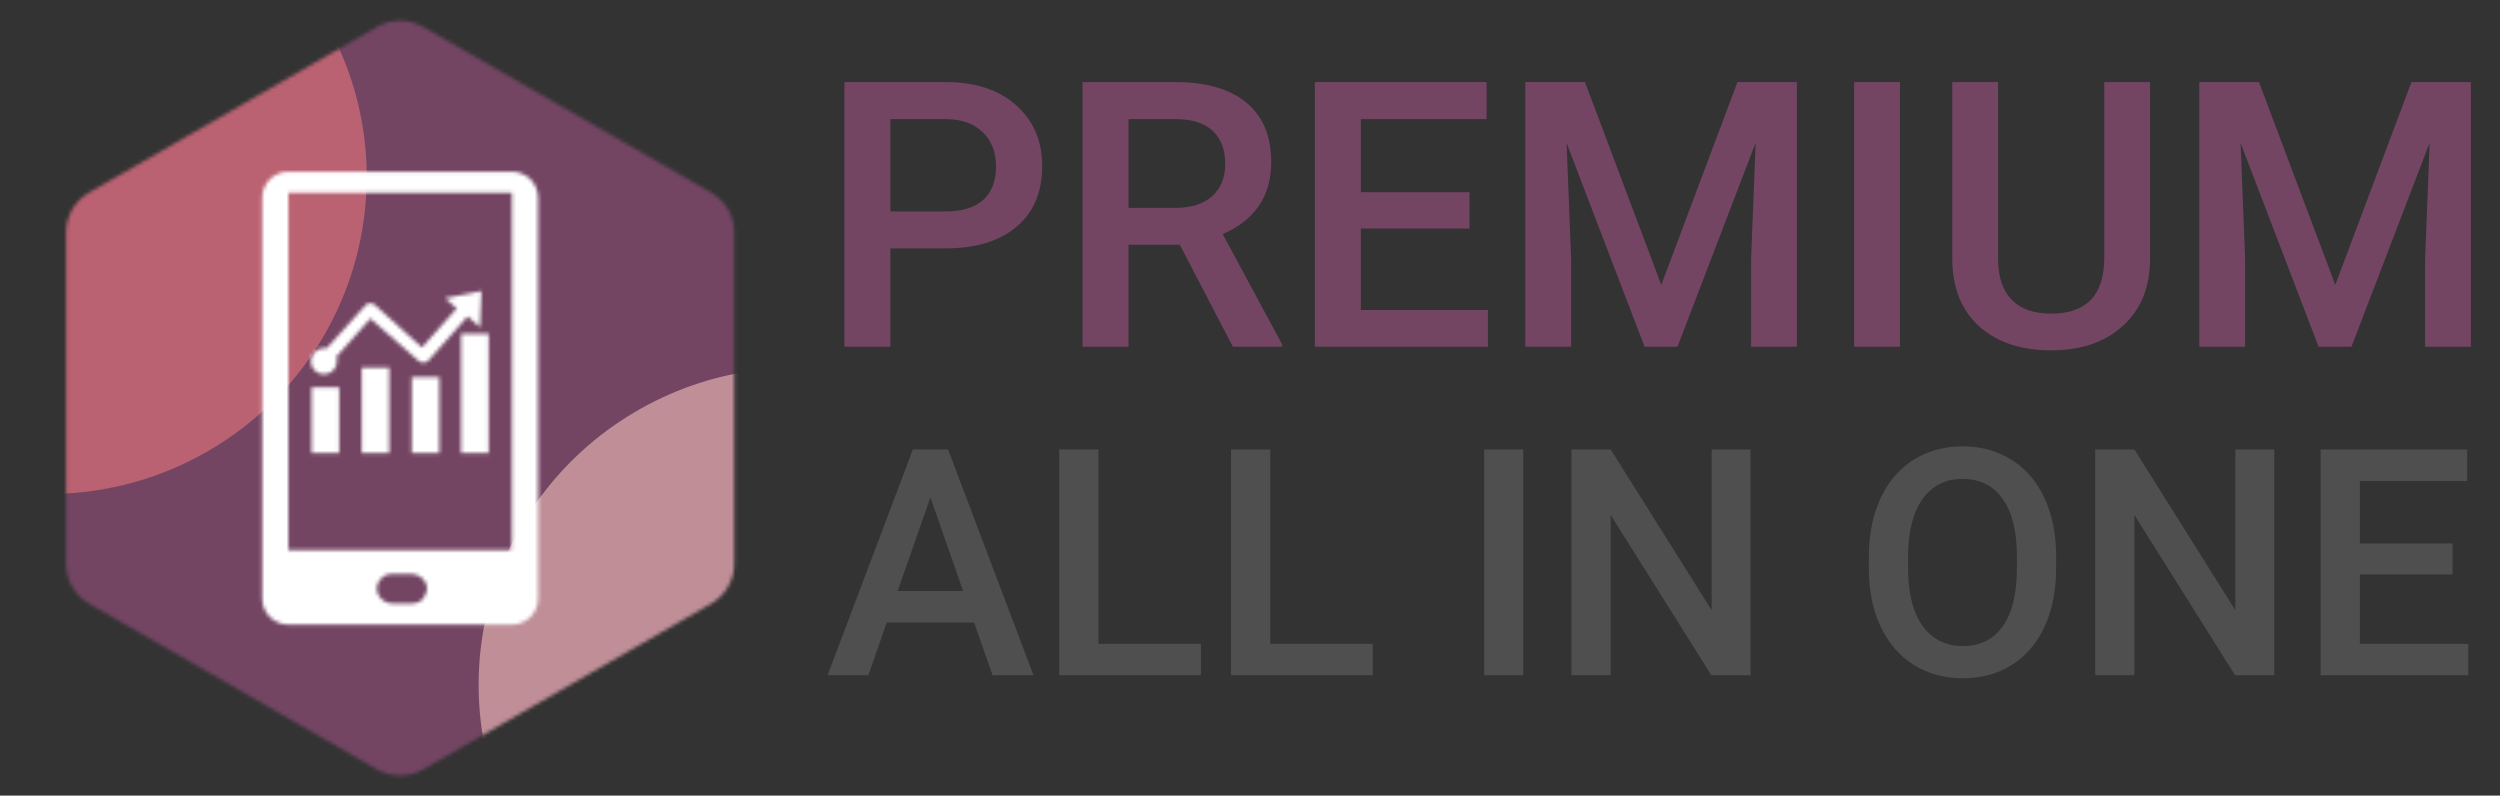 <svg width="685" height="218" viewBox="0 0 685 218" fill="none" xmlns="http://www.w3.org/2000/svg">
<rect x="0" y="0" width="685" height="218" fill="#333333" stroke="none"/>
<path d="M166.318 42.01H52.402V180.531H166.318V42.01Z" fill="white"/>
<mask id="mask0" mask-type="alpha" maskUnits="userSpaceOnUse" x="18" y="5" width="184" height="208">
<path d="M115.982 7.371L194.846 52.754C198.771 55.013 201.189 59.187 201.189 63.704V154.47C201.189 158.987 198.771 163.161 194.846 165.42L115.982 210.803C112.057 213.061 107.221 213.061 103.296 210.803L24.432 165.42C20.507 163.161 18.089 158.987 18.089 154.47V63.704C18.089 59.187 20.507 55.013 24.432 52.754L103.296 7.371C107.221 5.113 112.057 5.113 115.982 7.371ZM106.656 100.761H99.098V124.152H106.656V100.761ZM120.379 103.338H112.821V124.152H120.379V103.338ZM92.933 124.152V106.114H85.375V124.152H92.933ZM133.903 124.152V91.445H126.345V124.152H133.903C134.102 124.152 134.102 124.152 133.903 124.152ZM121.969 81.731L125.152 84.507L115.605 95.211L102.678 83.515C101.883 82.921 100.689 82.921 100.093 83.714L89.552 95.409H88.756C86.767 95.409 85.176 96.995 85.176 98.977C85.176 100.96 86.767 102.545 88.756 102.545C90.745 102.545 92.336 100.96 92.336 98.977C92.336 98.581 92.336 98.184 92.137 97.788L101.485 87.282L114.81 98.977C115.207 99.176 115.605 99.374 116.004 99.374C116.599 99.374 116.998 99.175 117.396 98.779L128.136 86.687L131.517 89.66L131.914 79.749L121.969 81.731ZM140.267 47.041H79.011C75.033 47.041 71.851 50.213 71.851 54.178V163.996C71.851 167.961 75.033 171.132 79.011 171.132H140.267C144.245 171.132 147.428 167.961 147.428 163.996V54.178C147.428 50.213 144.245 47.041 140.267 47.041ZM115.804 164.195C115.009 164.988 114.015 165.384 112.821 165.384H107.65C105.264 165.384 103.076 163.403 103.275 161.023C103.275 160.033 103.871 159.041 104.468 158.446C105.263 157.653 106.258 157.257 107.451 157.257H112.622C115.009 157.257 117.196 159.239 116.998 161.618C116.799 162.609 116.401 163.403 115.804 164.195ZM140.267 150.715H79.011V52.79H140.267V150.715Z" fill="white"/>
</mask>
<g mask="url(#mask0)">
<path d="M202.355 262.457C271.97 221.08 294.874 131.499 253.515 62.373C212.156 -6.753 122.195 -29.249 52.581 12.128C-17.032 53.505 -39.937 143.085 1.422 212.212C42.781 281.338 132.742 303.834 202.355 262.457Z" fill="#734563"/>
<path opacity="0.54" d="M57.929 123.053C99.215 98.514 112.799 45.386 88.27 4.389C63.741 -36.608 10.388 -49.95 -30.898 -25.41C-72.184 -0.871 -85.769 52.257 -61.24 93.254C-36.711 134.252 16.643 147.593 57.929 123.053Z" fill="#F67A81"/>
<path opacity="0.54" d="M262.521 261.516C303.806 236.976 317.391 183.849 292.862 142.851C268.333 101.854 214.979 88.512 173.693 113.052C132.407 137.591 118.823 190.719 143.351 231.717C167.881 272.713 221.235 286.056 262.521 261.516Z" fill="#FFCBC4"/>
</g>
<path d="M243.972 68.056V95H231.371V22.484H259.112C267.214 22.484 273.639 24.593 278.387 28.81C283.168 33.026 285.559 38.605 285.559 45.544C285.559 52.649 283.218 58.178 278.536 62.129C273.888 66.08 267.363 68.056 258.963 68.056H243.972ZM243.972 57.945H259.112C263.595 57.945 267.015 56.899 269.372 54.808C271.729 52.683 272.908 49.628 272.908 45.644C272.908 41.726 271.713 38.605 269.322 36.28C266.932 33.923 263.645 32.711 259.461 32.645H243.972V57.945ZM323.261 67.06H309.216V95H296.615V22.484H322.115C330.482 22.484 336.94 24.36 341.489 28.112C346.038 31.864 348.312 37.293 348.312 44.398C348.312 49.246 347.134 53.313 344.776 56.601C342.452 59.855 339.198 62.361 335.015 64.121L351.301 94.353V95H337.804L323.261 67.06ZM309.216 56.949H322.165C326.415 56.949 329.735 55.887 332.126 53.762C334.517 51.603 335.712 48.665 335.712 44.946C335.712 41.062 334.6 38.057 332.375 35.932C330.184 33.807 326.896 32.711 322.514 32.645H309.216V56.949ZM402.649 62.627H372.866V84.939H407.68V95H360.266V22.484H407.331V32.645H372.866V52.666H402.649V62.627ZM434.275 22.484L455.193 78.066L476.062 22.484H492.348V95H479.797V71.094L481.042 39.119L459.626 95H450.611L429.245 39.169L430.49 71.094V95H417.939V22.484H434.275ZM520.587 95H508.036V22.484H520.587V95ZM589.118 22.484V70.944C589.118 78.647 586.645 84.757 581.697 89.272C576.783 93.755 570.226 95.996 562.024 95.996C553.724 95.996 547.133 93.788 542.252 89.372C537.371 84.923 534.931 78.764 534.931 70.894V22.484H547.481V70.994C547.481 75.842 548.71 79.544 551.167 82.101C553.624 84.657 557.243 85.936 562.024 85.936C571.72 85.936 576.567 80.822 576.567 70.596V22.484H589.118ZM618.951 22.484L639.869 78.066L660.737 22.484H677.023V95H664.473V71.094L665.718 39.119L644.302 95H635.287L613.921 39.169L615.166 71.094V95H602.615V22.484H618.951Z" fill="#734563"/>
<path d="M266.909 170.599H242.95L237.937 185H226.765L250.129 123.148H259.772L283.179 185H271.964L266.909 170.599ZM245.966 161.933H263.893L254.929 136.275L245.966 161.933ZM300.978 176.419H329.058V185H290.23V123.148H300.978V176.419ZM348.046 176.419H376.126V185H337.299V123.148H348.046V176.419ZM417.375 185H406.669V123.148H417.375V185ZM479.651 185H468.903L441.333 141.118V185H430.586V123.148H441.333L468.988 167.201V123.148H479.651V185ZM563.38 155.688C563.38 161.749 562.332 167.073 560.236 171.661C558.141 176.221 555.139 179.732 551.23 182.196C547.351 184.632 542.876 185.85 537.807 185.85C532.794 185.85 528.319 184.632 524.383 182.196C520.475 179.732 517.444 176.235 515.292 171.704C513.168 167.172 512.092 161.947 512.063 156.028V152.545C512.063 146.513 513.125 141.188 515.25 136.572C517.402 131.956 520.418 128.43 524.298 125.995C528.206 123.531 532.681 122.299 537.722 122.299C542.763 122.299 547.223 123.517 551.103 125.952C555.011 128.359 558.027 131.843 560.151 136.402C562.275 140.934 563.352 146.215 563.38 152.248V155.688ZM552.632 152.46C552.632 145.606 551.33 140.353 548.724 136.7C546.147 133.046 542.479 131.22 537.722 131.22C533.077 131.22 529.438 133.046 526.804 136.7C524.199 140.325 522.868 145.465 522.811 152.12V155.688C522.811 162.485 524.128 167.739 526.762 171.449C529.424 175.159 533.105 177.014 537.807 177.014C542.564 177.014 546.218 175.201 548.767 171.576C551.344 167.951 552.632 162.655 552.632 155.688V152.46ZM623.15 185H612.402L584.833 141.118V185H574.085V123.148H584.833L612.487 167.201V123.148H623.15V185ZM672.002 157.388H646.599V176.419H676.293V185H635.852V123.148H675.996V131.814H646.599V148.892H672.002V157.388Z" fill="#4F4F4F"/>
</svg>
